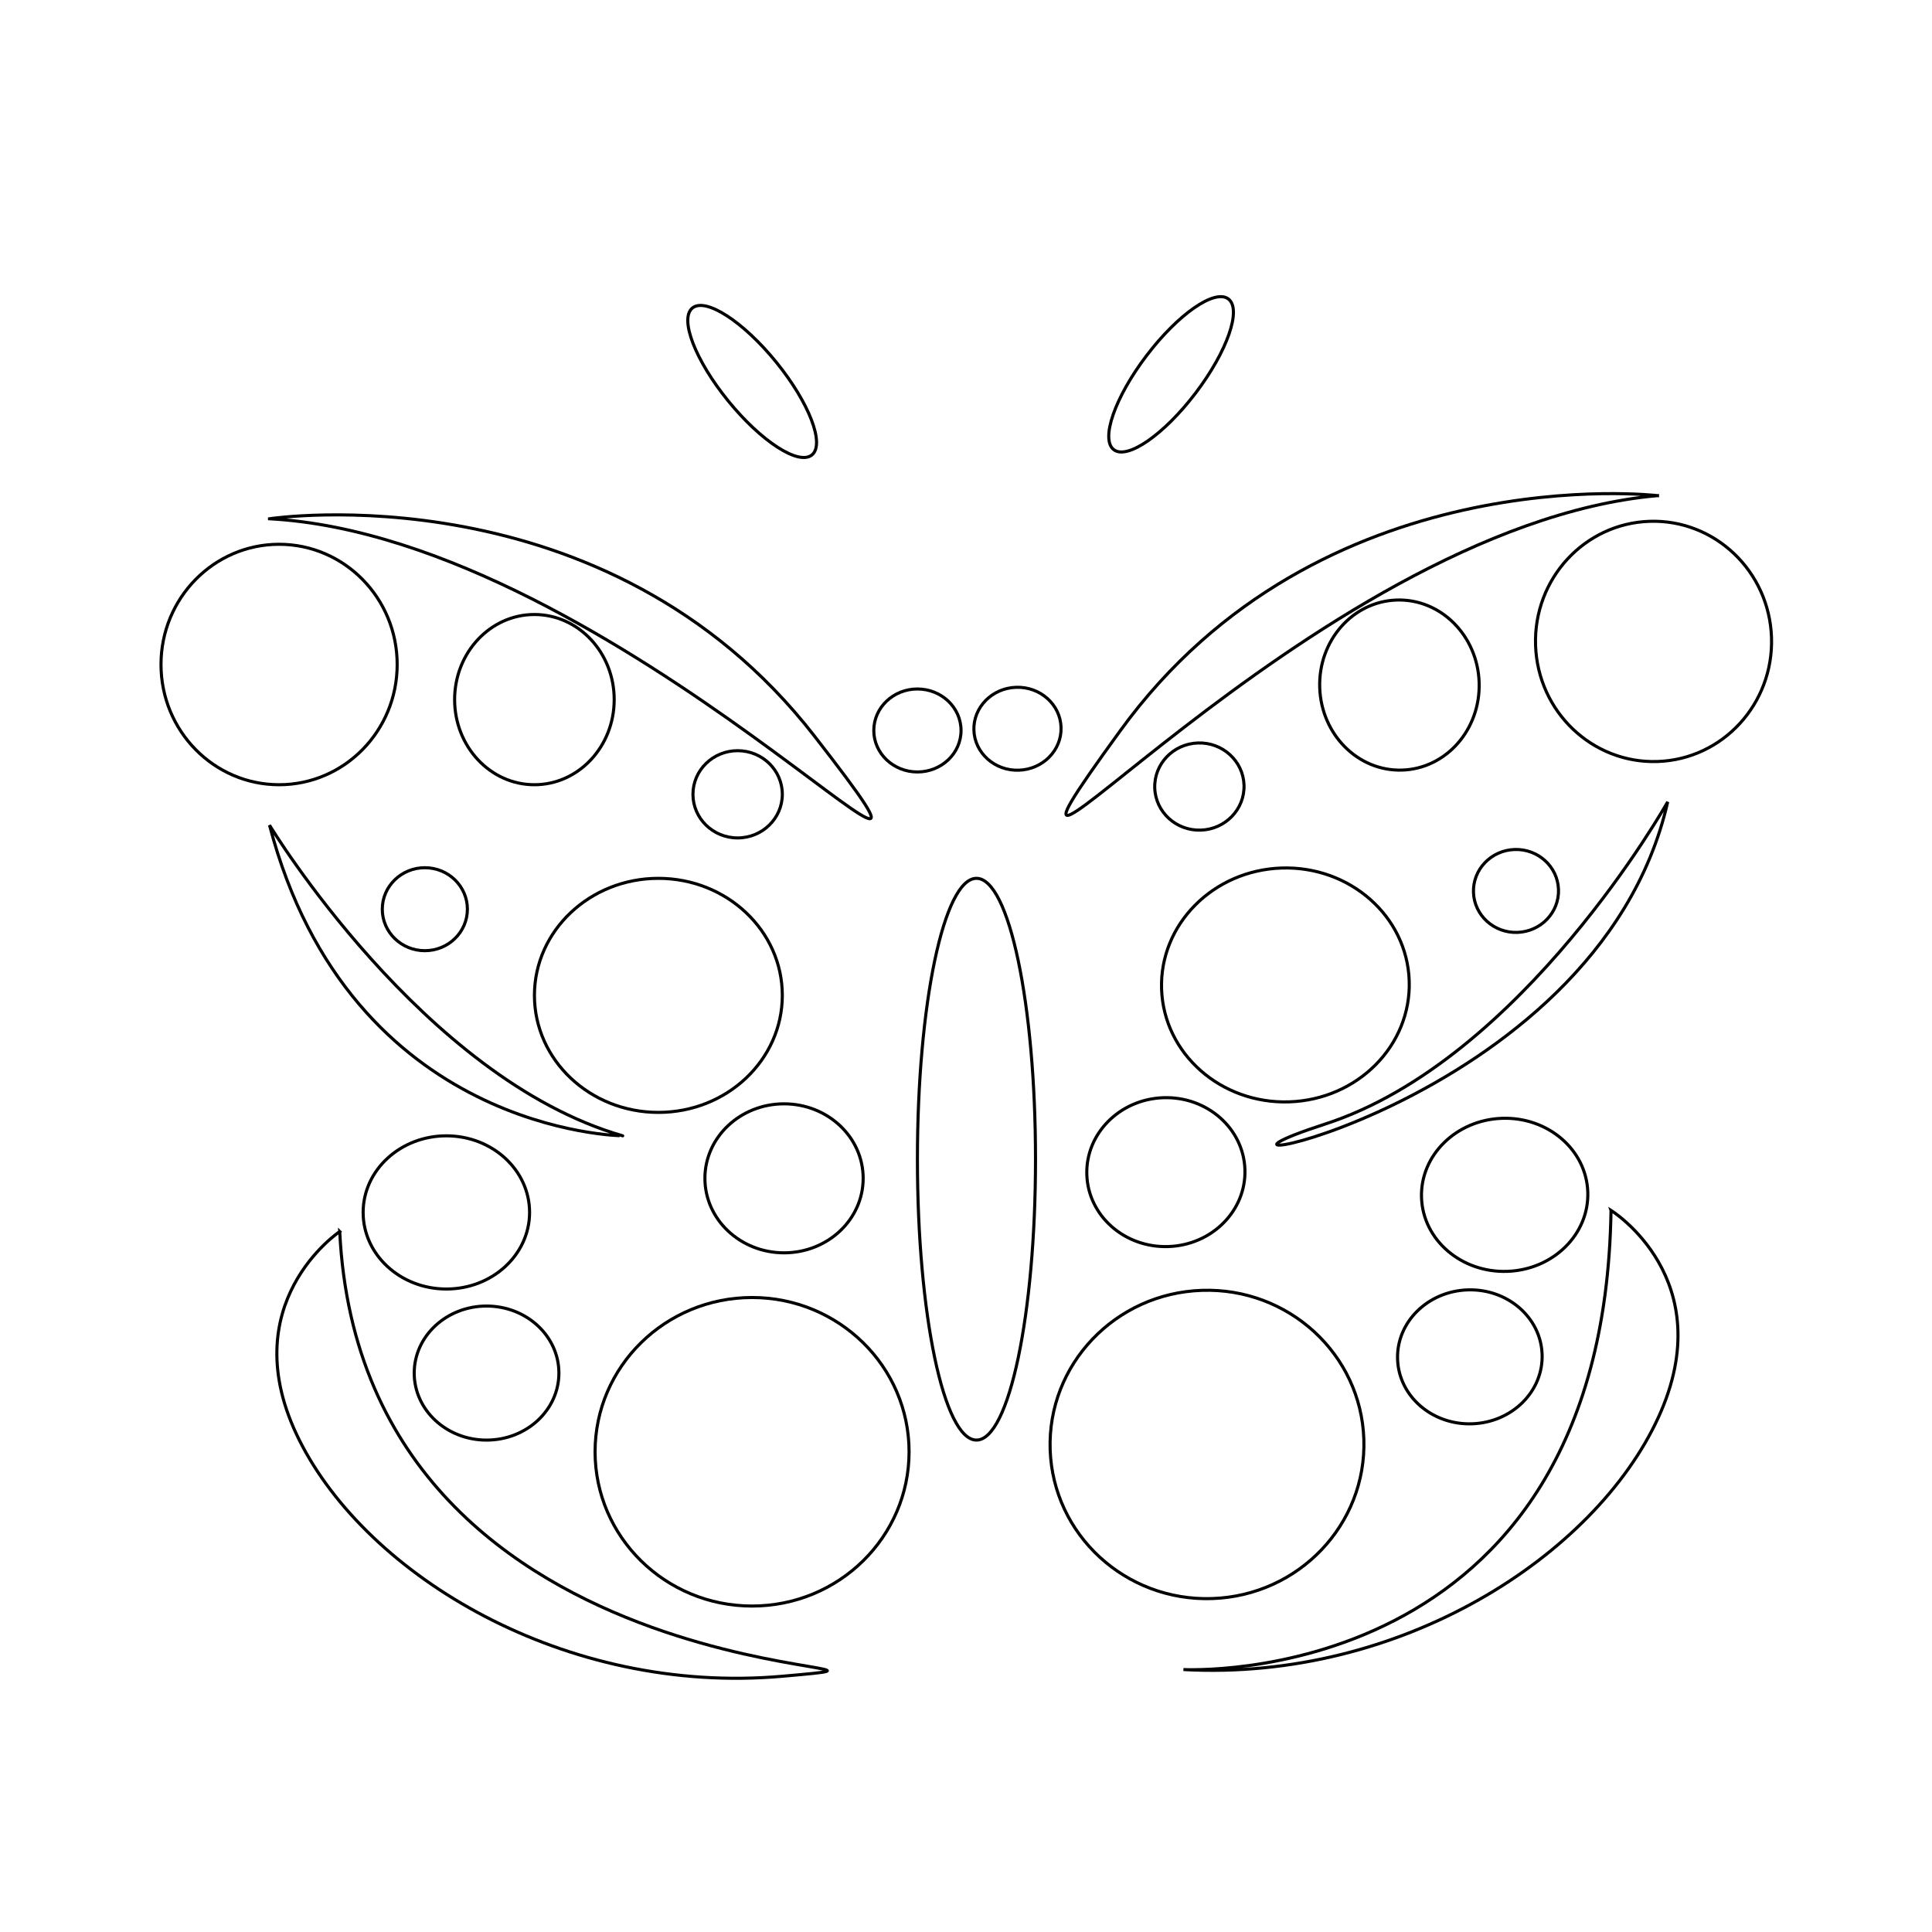 <svg:svg xmlns:dc="http://purl.org/dc/elements/1.1/" xmlns:ns2="http://creativecommons.org/ns#" xmlns:rdf="http://www.w3.org/1999/02/22-rdf-syntax-ns#" xmlns:svg="http://www.w3.org/2000/svg" enable-background="new 0 0 522.795 448.77" height="626.2" id="Calque_1" version="1.1" viewBox="-51.683 -95.7 626.2 626.2" width="626.2" x="0px" y="0px" xml:space="preserve">
<svg:g fill="none" id="g3" stroke="#000">
	<svg:ellipse cx="264.81" cy="280.02" id="ellipse5" rx="19.138" ry="91.035" />
	<svg:g id="g7">
		<svg:path d="m35.672 72.439s108.97-16.552 176.55 70.345-63.44-64.134-176.55-70.341z" id="path9" />
		<svg:path d="m35.672 171.75s49.655 82.068 114.48 100.69c0.01 0-88.271-0.69-114.48-100.69z" id="path11" />
		<svg:path d="m58.431 303.47s-35.172 23.448-13.103 67.586 86.206 82.759 156.55 76.552-135.86 11.73-143.45-144.14z" id="path13" />
		<svg:ellipse cx="38.776" cy="119.68" id="ellipse15" rx="38.276" ry="38.966" />
		<svg:ellipse cx="121.53" cy="131.06" id="ellipse17" rx="25.862" ry="27.586" />
		<svg:ellipse cx="161.71" cy="226.92" id="ellipse19" rx="40.172" ry="37.931" />
		<svg:ellipse cx="86.017" cy="198.99" id="ellipse21" rx="13.793" ry="13.449" />
		<svg:ellipse cx="187.4" cy="161.75" id="ellipse23" rx="14.483" ry="14.138" />
		<svg:ellipse cx="92.991" cy="297.27" id="ellipse25" rx="26.974" ry="24.827" />
		<svg:ellipse cx="202.44" cy="286.22" id="ellipse27" rx="25.648" ry="24.146" />
		<svg:ellipse cx="106.02" cy="349.34" id="ellipse29" rx="23.448" ry="21.725" />
		<svg:ellipse cx="192.08" cy="374.85" id="ellipse31" rx="50.886" ry="50" />
		<svg:ellipse cx="245.67" cy="141.06" id="ellipse33" rx="14.138" ry="13.448" />
			<svg:ellipse cx="192.08" cy="27.957" id="ellipse35" rx="10" ry="30.689" transform="matrix(.776 -.631 .631 .776 25.415 127.45)" />
	</svg:g>
	<svg:g id="g37">
		<svg:path d="m485.55 64.944s-109.46-12.92-174.12 76.175 61.29-66.213 174.12-76.176z" id="path39" />
		<svg:path d="m488.85 164.2s-46.899 83.673-111.07 104.44 88.2-3.62 111.07-104.44z" id="path41" />
		<svg:path d="m470.48 296.61s35.932 22.266 15.342 67.112c-20.589 44.848-83.407 85.579-153.92 81.714 0.01 0 136.18 7.21 138.58-148.82z" id="path43" />
			<svg:ellipse cx="484.02" cy="112.26" id="ellipse45" rx="38.276" ry="38.966" transform="matrix(-.999 .033 -.033 -.999 971.5 208.37)" />
			<svg:ellipse cx="401.68" cy="126.39" id="ellipse47" rx="25.861" ry="27.586" transform="matrix(-.999 .033 -.033 -.999 807.35 239.35)" />
			<svg:ellipse cx="364.72" cy="223.53" id="ellipse49" rx="40.172" ry="37.931" transform="matrix(-.999 .033 -.033 -.999 736.67 434.81)" />
			<svg:ellipse cx="439.44" cy="193.1" id="ellipse51" rx="13.793" ry="13.448" transform="matrix(-.999 .033 -.033 -.999 885.05 371.48)" />
			<svg:ellipse cx="336.88" cy="159.25" id="ellipse53" rx="14.483" ry="14.138" transform="matrix(-.999 .033 -.033 -.999 678.86 307.21)" />
			<svg:ellipse cx="435.74" cy="291.55" id="ellipse55" rx="26.974" ry="24.828" transform="matrix(-.999 .033 -.033 -.999 880.93 568.45)" />
			<svg:ellipse cx="325.98" cy="284.15" id="ellipse57" rx="25.648" ry="24.147" transform="matrix(-.999 .033 -.033 -.999 661.23 557.32)" />
			<svg:ellipse cx="424.45" cy="344.02" id="ellipse59" rx="23.449" ry="21.724" transform="matrix(-.999 .033 -.033 -.999 860.1 673.75)" />
			<svg:ellipse cx="339.28" cy="372.39" id="ellipse61" rx="50.887" ry="50" transform="matrix(-.999 .033 -.033 -.999 690.76 733.3)" />
			<svg:ellipse cx="277.95" cy="140.51" id="ellipse63" rx="14.138" ry="13.448" transform="matrix(-.999 .033 -.033 -.999 560.41 271.7)" />
			<svg:ellipse cx="327.75" cy="25.685" id="ellipse65" rx="10" ry="30.689" transform="matrix(-.796 -.605 .605 -.796 573.24 244.36)" />
	</svg:g>
</svg:g>
</svg:svg>